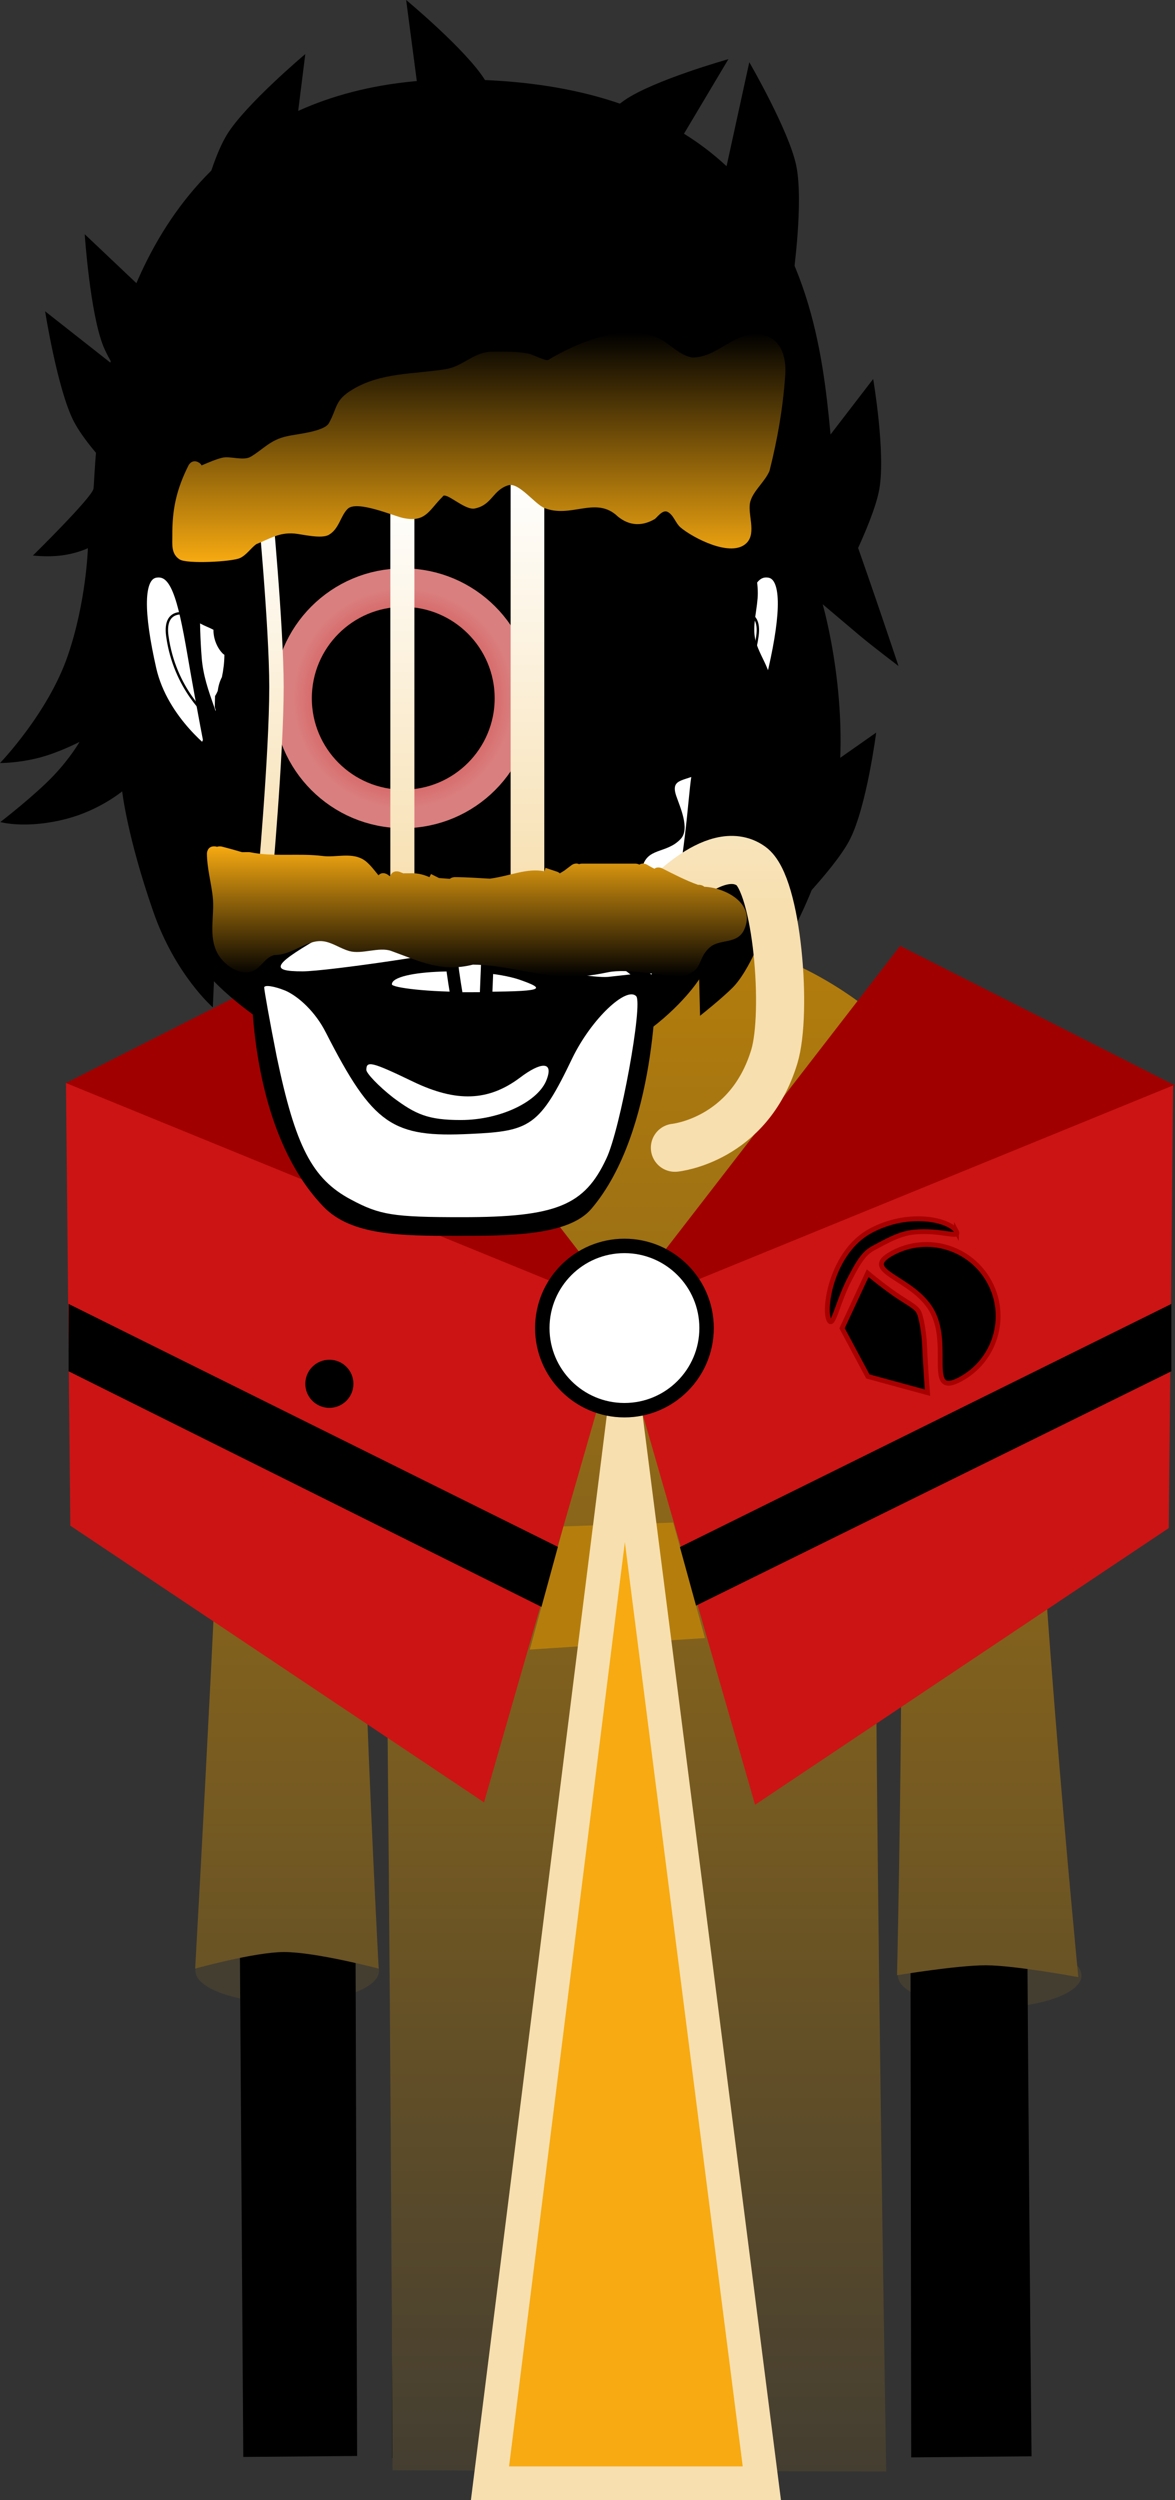 <svg version="1.1" xmlns="http://www.w3.org/2000/svg" xmlns:xlink="http://www.w3.org/1999/xlink" width="122.106" height="259.801" viewBox="0,0,122.106,259.801"><rect x="0" y="0" width="122.106" height="259.801" fill="#333333" stroke="none"/><defs><linearGradient x1="241.69" y1="149.227" x2="241.69" y2="309.439" gradientUnits="userSpaceOnUse" id="color-1"><stop offset="0" stop-color="#b57e0c"/><stop offset="1" stop-color="#443e31"/></linearGradient><radialGradient cx="211.535" cy="179.019" r="17.258" gradientUnits="userSpaceOnUse" id="color-2"><stop offset="0" stop-color="#cc1414"/><stop offset="1" stop-color="#da7f7f"/></radialGradient><radialGradient cx="268.465" cy="179.269" r="17.258" gradientUnits="userSpaceOnUse" id="color-3"><stop offset="0" stop-color="#cc1414"/><stop offset="1" stop-color="#da7f7f"/></radialGradient><radialGradient cx="268.267" cy="179.269" r="17.258" gradientUnits="userSpaceOnUse" id="color-4"><stop offset="0" stop-color="#cc1414"/><stop offset="1" stop-color="#da7f7f"/></radialGradient><radialGradient cx="217.425" cy="125.163" r="11.5" gradientUnits="userSpaceOnUse" id="color-5"><stop offset="0" stop-color="#cc1414"/><stop offset="1" stop-color="#da7f7f"/></radialGradient><linearGradient x1="203" y1="104.602" x2="203" y2="144.769" gradientUnits="userSpaceOnUse" id="color-6"><stop offset="0" stop-color="#ffffff"/><stop offset="1" stop-color="#f7dfaf"/></linearGradient><linearGradient x1="217.333" y1="103.602" x2="217.333" y2="146.102" gradientUnits="userSpaceOnUse" id="color-7"><stop offset="0" stop-color="#ffffff"/><stop offset="1" stop-color="#f7dfaf"/></linearGradient><linearGradient x1="230.333" y1="101.935" x2="230.333" y2="146.435" gradientUnits="userSpaceOnUse" id="color-8"><stop offset="0" stop-color="#ffffff"/><stop offset="1" stop-color="#f7dfaf"/></linearGradient><linearGradient x1="243.833" y1="101.435" x2="243.833" y2="146.769" gradientUnits="userSpaceOnUse" id="color-9"><stop offset="0" stop-color="#ffffff"/><stop offset="1" stop-color="#f7dfaf"/></linearGradient><linearGradient x1="225.279" y1="87.152" x2="225.279" y2="111.006" gradientUnits="userSpaceOnUse" id="color-10"><stop offset="0" stop-color="#000000"/><stop offset="1" stop-color="#f7aa11"/></linearGradient><linearGradient x1="225.079" y1="140.547" x2="225.079" y2="154.099" gradientUnits="userSpaceOnUse" id="color-11"><stop offset="0" stop-color="#f7aa11"/><stop offset="1" stop-color="#000000"/></linearGradient></defs><g transform="translate(-175.519,-52.6)"><g data-paper-data="{&quot;isPaintingLayer&quot;:true}" fill-rule="nonzero" stroke-linejoin="miter" stroke-miterlimit="10" stroke-dasharray="" stroke-dashoffset="0" style="mix-blend-mode: normal"><g stroke-linecap="butt"><path d="M214.909,257.387c0,1.856 -4.272,3.36 -9.543,3.36c-5.27,0 -9.543,-1.504 -9.543,-3.36c0,-1.856 4.272,-3.36 9.543,-3.36c5.27,0 9.543,1.504 9.543,3.36z" fill="#443e31" stroke="none" stroke-width="0"/><path d="M287.909,257.887c0,1.856 -4.272,3.36 -9.543,3.36c-5.27,0 -9.543,-1.504 -9.543,-3.36c0,-1.856 4.272,-3.36 9.543,-3.36c5.27,0 9.543,1.504 9.543,3.36z" fill="#443e31" stroke="none" stroke-width="0"/><path d="M201.795,306.91c0,0 -0.635,-94.384 -0.793,-118.012c-0.055,-8.153 8.187,-36.761 40.202,-36.921c31.602,-0.158 39.857,29.487 39.849,36.897c-0.077,46.243 0.654,117.986 0.654,117.986l-10.497,0.096l-0.159,-114.843c0,0 0.075,-3.099 -2.816,-3.154c-3.434,-0.065 -2.945,3.116 -2.945,3.116l0.205,114.87l-48.214,0.072l-0.305,-115.233c0,0 0.279,-2.919 -2.886,-2.934c-3.111,-0.015 -2.816,2.909 -2.816,2.909l0.353,115.067z" fill="#000000" stroke="#000000" stroke-width="2"/><path d="M240.894,263.64c-0.819,0 -1.483,-0.664 -1.483,-1.483c0,-0.819 0.664,-1.483 1.483,-1.483c0.819,0 1.483,0.664 1.483,1.483c0,0.819 -0.664,1.483 -1.483,1.483z" data-paper-data="{&quot;index&quot;:null}" fill="#000000" stroke="none" stroke-width="1.5"/><path d="M195.802,257.172c0,0 3.247,-57.763 3.17,-69.822c-0.054,-8.418 10.366,-37.958 41.911,-38.123c31.139,-0.163 41.9,30.447 41.892,38.098c-0.033,21.14 4.803,70.734 4.803,70.734c0,0 -6.629,-1.232 -9.618,-1.232c-2.972,0 -9.221,1.033 -9.221,1.033c0,0 1.628,-70.39 -1.221,-70.447c-1.37,-0.027 -1.114,19.965 -0.92,43.772c0.286,35.003 1.02,78.253 1.02,78.253l-51.306,-0.125c0,0 -0.174,-40.862 -0.503,-75.292c-0.24,-25.061 -0.327,-46.715 -1.641,-46.722c-3.065,-0.016 0.705,69.871 0.705,69.871c0,0 -6.552,-1.72 -9.827,-1.72c-3.068,0 -9.244,1.722 -9.244,1.722z" fill="url(#color-1)" stroke="#000000" stroke-width="0"/><path d="M256.393,202.852c-0.571,0 -1.034,-0.463 -1.034,-1.034c0,-0.571 0.463,-1.034 1.034,-1.034c0.571,0 1.034,0.463 1.034,1.034c0,0.571 -0.463,1.034 -1.034,1.034z" fill="#000000" stroke="none" stroke-width="1.5"/><path d="M251.133,207.088c-4.463,-0.314 -6.552,-1.794 -6.17,-2.58c0.118,-0.242 2.846,1.064 6.97,1.305c6.409,0.375 8.51,-0.632 8.51,-0.632v1.346c0,0 -2.413,1.047 -9.311,0.561z" fill="#000000" stroke="#000000" stroke-width="0"/><path d="M223.32,201.818c0,-0.571 0.463,-1.034 1.034,-1.034c0.571,0 1.034,0.463 1.034,1.034c0,0.571 -0.463,1.034 -1.034,1.034c-0.571,0 -1.034,-0.463 -1.034,-1.034z" fill="#000000" stroke="none" stroke-width="1.5"/><path d="M229.614,207.088c-6.897,0.486 -9.311,-0.561 -9.311,-0.561v-1.346c0,0 2.101,1.007 8.51,0.632c4.124,-0.241 6.853,-1.547 6.97,-1.305c0.383,0.786 -1.706,2.266 -6.17,2.58z" fill="#000000" stroke="#000000" stroke-width="0"/><g><g stroke="url(#color-2)" stroke-width="0"><path d="M233.156,207.644l-50.781,-42.5l28.565,-14.5l29.556,38.25z" fill="#a10000"/><path d="M225.817,239.894l-42.99,-28.749l-0.451,-46.001l58.121,23.75z" fill="#cc1414"/></g><g stroke-width="0"><path d="M239.504,189.144l29.556,-38.25l28.565,14.5l-50.781,42.5z" data-paper-data="{&quot;index&quot;:null}" fill="#a10000" stroke="url(#color-3)"/><path d="M239.306,189.144l58.121,-23.75l-0.451,46.001l-42.99,28.749z" data-paper-data="{&quot;index&quot;:null}" fill="#cc1414" stroke="url(#color-4)"/></g><path d="M182.647,195.1v-7l57.2,28.4l57.4,-28.4v7l-57.6,28.4z" fill="#000000" stroke="none" stroke-width="NaN"/><path d="M207.247,196.4c0,-1.381 1.119,-2.5 2.5,-2.5c1.381,0 2.5,1.119 2.5,2.5c0,1.381 -1.119,2.5 -2.5,2.5c-1.381,0 -2.5,-1.119 -2.5,-2.5z" fill="#000000" stroke="none" stroke-width="0"/></g><path d="M230.576,224.021l3.5,-12.8l11.4,-0.4l3.3,12z" fill="#b57e0c" stroke="#f7dfaf" stroke-width="0"/><path d="M226.439,310.65l14,-111.75l14.25,111.75z" fill="#f7aa11" stroke="#f7dfaf" stroke-width="3.5"/><path d="M231.875,190.608c0,-4.714 3.822,-8.536 8.536,-8.536c4.714,0 8.536,3.822 8.536,8.536c0,4.714 -3.822,8.536 -8.536,8.536c-4.714,0 -8.536,-3.822 -8.536,-8.536z" fill="#ffffff" stroke="#000000" stroke-width="1.5"/></g><g fill="#000000" stroke="none" stroke-linecap="butt"><path d="M178.942,110.327c0,0 6.163,-6.056 6.292,-6.941c0.246,-1.7 0.042,-22.937 14.101,-34.751c5.141,-4.321 12.191,-7.381 21.867,-7.764c44.636,-0.934 39.015,36.149 41.531,43.146c3.45,9.593 6.157,17.794 6.157,17.794c0,0 -2.767,-2.1 -4.08,-3.205c-1.224,-1.031 -3.801,-3.217 -3.801,-3.217c0,0 3.091,10.582 1.311,21.164c-1.562,9.696 -7.298,17.616 -7.298,17.616l-1.155,-2.401c0,0 -1.023,2.248 -2.16,3.408c-1.137,1.16 -3.439,2.979 -3.439,2.979l-0.092,-3.788c0,0 -7.06,11.267 -24.351,11.118c-16.306,-0.261 -26.072,-10.917 -26.072,-10.917l-0.116,2.715c0,0 -3.895,-3.367 -6.181,-9.927c-2.725,-7.819 -3.239,-12.521 -3.239,-12.521c0,0 -2.339,1.942 -5.717,2.837c-4.233,1.122 -6.947,0.353 -6.947,0.353c0,0 3.608,-2.779 5.584,-4.878c1.76,-1.87 2.647,-3.454 2.647,-3.454c0,0 -2.108,1.109 -4.233,1.655c-2.217,0.569 -4.03,0.543 -4.03,0.543c0,0 4.975,-5.151 7.031,-11.121c1.941,-5.636 2.1,-11.205 2.1,-11.205c0,0 -1.362,0.677 -3.33,0.813c-1.248,0.087 -2.378,-0.05 -2.378,-0.05z" stroke-width="1.5"/><path d="M180.208,84.95l10.4,8.181v11.863c0,0 -5.647,-5.188 -7.415,-8.595c-1.696,-3.269 -2.985,-11.449 -2.985,-11.449z" stroke-width="0"/><path d="M184.323,76.94l9.627,9.117l-1.057,11.813c0,0 -5.161,-5.693 -6.618,-9.25c-1.398,-3.413 -1.952,-11.68 -1.952,-11.68z" stroke-width="0"/><path d="M256.293,148.838l0.713,-13.398l9.565,-6.711c0,0 -0.989,7.697 -2.736,11.115c-1.676,3.28 -7.543,8.994 -7.543,8.994z" data-paper-data="{&quot;index&quot;:null}" stroke-width="0"/><path d="M262.329,114.316l-3.236,-13.004l7.166,-9.328c0,0 1.307,7.647 0.639,11.443c-0.641,3.642 -4.569,10.889 -4.569,10.889z" data-paper-data="{&quot;index&quot;:null}" stroke-width="0"/><path d="M225.942,60.955c2.006,3.266 3.588,10.858 3.588,10.858l-10.055,-5.915l-1.749,-13.298c0,0 6.291,5.222 8.216,8.355z" data-paper-data="{&quot;index&quot;:null}" stroke-width="0"/><path d="M207.246,58.218l-1.667,13.309l-10.018,5.98c0,0 1.535,-7.603 3.521,-10.881c1.906,-3.146 8.164,-8.408 8.164,-8.408z" data-paper-data="{&quot;index&quot;:null}" stroke-width="0"/><path d="M258.265,69.812c0.777,3.774 -0.31,11.457 -0.31,11.457l-7.431,-9.109l2.862,-13.095c0,0 4.134,7.126 4.879,10.747z" data-paper-data="{&quot;index&quot;:null}" stroke-width="0"/><path d="M240.409,63.022c2.994,-2.079 10.806,-4.276 10.806,-4.276l-6.826,11.46l-11.532,1.286c0,0 4.431,-6.303 7.551,-8.469z" data-paper-data="{&quot;index&quot;:null}" stroke-width="0"/></g><path d="M195.728,120.97c-0.577,-7.293 0.335,-17.154 0.335,-17.154c0,0 3.411,-0.041 13.914,-3.144c8.07,-2.384 20.547,-9.487 20.547,-9.487c0,0 -2.16,3.005 -3.408,4.46c-1.327,1.547 -3.993,4.563 -3.993,4.563c0,0 7.838,-1.668 14.675,-4.729c8.568,-3.536 10.593,-6.053 12.95,-4.593c2.783,1.724 1.03,23.183 0.718,28.741c-0.422,5.669 -2.533,9.5 -3.15,12.521c-0.617,3.021 -0.41,6.137 -2.206,16.04c-1.121,6.18 -4.162,8.925 -10.019,14.661c-5.858,5.736 -9.054,9.253 -13.014,9.322c-3.811,0.066 -8.936,-5.1 -13.935,-10.382c-5.324,-5.625 -8.875,-8.477 -9.716,-15.14c-0.757,-6 -0.777,-9.909 -1.123,-15.248c-0.253,-3.903 -2.261,-6.445 -2.576,-10.428z" fill="#ffffff" stroke="#000000" stroke-width="1.5" stroke-linecap="butt"/><path d="M244.019,108.371c0,0 1.394,0.694 3.835,2.154c2.23,1.333 3.861,2.816 3.861,2.816l-0.108,1.182c0,0 -6.218,-4.867 -13.994,-6.225c-6.218,-1.086 -10.351,0.192 -10.351,0.192l1.104,-4.029c0,0 3.458,-0.855 8.077,0.2c4.784,1.093 7.676,2.625 7.676,2.625z" data-paper-data="{&quot;index&quot;:null}" fill="#000000" stroke="none" stroke-width="1.5" stroke-linecap="butt"/><g stroke="none" stroke-linecap="butt"><path d="M243.688,154.427c0,0 0.149,15.748 -6.725,23.803c-2.398,2.809 -8.676,2.796 -13.996,2.796c-5.705,0 -10.92,-0.014 -13.823,-3.022c-8.235,-8.532 -7.485,-24.753 -7.485,-24.753c0,0 10.323,-8.007 15.285,-8.447c1.523,-0.135 6.178,3.647 6.178,3.647c0,0 3.878,-4.237 8.046,-2.848c6.979,2.326 12.521,8.824 12.521,8.824z" fill="#000000" stroke-width="0"/><path d="M224.32,150.922c-0.72,0.553 -14.829,2.619 -17.359,2.619c-3.512,0 -3.211,-0.682 2.7,-4.019c5.323,-2.997 8.956,-3.789 13.216,0.776c0,0 1.574,0.476 1.443,0.624z" data-paper-data="{&quot;noHover&quot;:false,&quot;origItem&quot;:[&quot;Path&quot;,{&quot;applyMatrix&quot;:true,&quot;segments&quot;:[[[332.0254,197.06293],[0.95313,-0.53669],[-1.05859,0.59758]],[[331.53713,197.74806],[-0.62891,0],[0.45313,0]],[[334.0254,197.29892],[-0.1289,0.09896],[0.02344,-0.02664]],[[333.87307,196.93732],[0.10547,0.17509],[-0.28906,-0.44914]]],&quot;closed&quot;:true,&quot;fillColor&quot;:[0,0,0]}]}" fill="#ffffff" stroke-width="0.5"/><path d="M236.545,150.398l4.493,3.462l-2.337,0.257c-2.727,0.213 -15.263,-2.513 -15.59,-3.703c1.349,-1.254 4.511,-3.468 6.496,-3.468c1.2,0 4.08,1.433 6.938,3.452z" data-paper-data="{&quot;noHover&quot;:false,&quot;origItem&quot;:[&quot;Path&quot;,{&quot;applyMatrix&quot;:true,&quot;segments&quot;:[[[335.58448,196.62521],[0.21484,0],[-0.35547,0]],[[334.9087,197.16189],[-0.07422,-0.22457],[0.05859,0.21315]],[[337.13526,197.84702],[-0.48828,0.03806],[0,0]],[337.54932,197.80896],[[336.74073,197.21138],[0,0],[-0.51172,-0.3616]]],&quot;closed&quot;:true,&quot;fillColor&quot;:[0,0,0]}]}" fill="#ffffff" stroke-width="0.5"/><path d="M216.243,154.89c0,-1.53 9.131,-1.827 13.188,-0.509c2.989,1.042 2.798,1.28 -4.902,1.28c-4.472,0.064 -8.286,-0.43 -8.286,-0.771z" data-paper-data="{&quot;noHover&quot;:false,&quot;origItem&quot;:[&quot;Path&quot;,{&quot;applyMatrix&quot;:true,&quot;segments&quot;:[[[333.20509,198.01069],[0,0],[0,0.0609]],[[334.61134,198.10965],[-0.80078,0.01142],[1.37891,0]],[[335.46682,197.92314],[0.53516,0.18651],[-0.72656,-0.23599]],[[333.20509,198.01068],[0,-0.27405],[0,0]]],&quot;closed&quot;:true,&quot;fillColor&quot;:[0,0,0]}]}" fill="#ffffff" stroke-width="0.5"/><path d="M213.588,163.783c0,-0.978 0.546,-0.859 4.865,1.224c4.515,2.168 7.83,2.021 11.08,-0.403c2.203,-1.679 3.495,-1.71 2.819,0.118c-0.785,2.296 -4.764,4.268 -8.952,4.268c-3.403,0 -4.691,-0.589 -7.025,-2.332c-1.527,-1.19 -2.787,-2.536 -2.787,-2.876z" data-paper-data="{&quot;noHover&quot;:false,&quot;origItem&quot;:[&quot;Path&quot;,{&quot;applyMatrix&quot;:true,&quot;segments&quot;:[[[332.72855,199.61694],[0,0],[0,0.0609]],[[333.22855,200.11556],[-0.27344,-0.21315],[0.41797,0.31211]],[[334.43168,200.48857],[-0.60938,0],[0.75,0]],[[335.99027,199.7806],[-0.14062,0.41108],[0.12109,-0.32734]],[[335.58402,199.74254],[0.39453,-0.3007],[-0.58203,0.43392]],[[333.50199,199.81486],[0.80859,0.38824],[-0.77344,-0.37301]],[[332.72855,199.61693],[0,-0.17508],[0,0]]],&quot;closed&quot;:true,&quot;fillColor&quot;:[0,0,0]}]}" fill="#ffffff" stroke-width="0.5"/><path d="M209.372,159.878c4.93,9.671 6.941,10.956 15.055,10.552c6.173,-0.276 7.188,-0.794 10.569,-7.873c2.007,-4.124 5.633,-7.478 6.636,-6.437c0.72,0.765 -1.639,13.817 -3.101,16.877c-2.269,4.867 -5.165,6.09 -15.003,6.09c-7.177,0 -8.536,-0.23 -11.525,-1.825c-4.057,-2.147 -5.787,-5.558 -7.729,-14.868c-0.72,-3.635 -1.299,-6.899 -1.299,-7.175c0,-0.298 1.01,-0.159 2.209,0.33c1.396,0.616 3.138,2.245 4.185,4.328z" data-paper-data="{&quot;noHover&quot;:false,&quot;origItem&quot;:[&quot;Path&quot;,{&quot;applyMatrix&quot;:true,&quot;segments&quot;:[[[331.21682,198.15914],[0.25,0.11038],[-0.21484,-0.08754]],[[330.8223,198.09824],[0,-0.05329],[0,0.04948]],[[331.06057,199.36953],[-0.1289,-0.65087],[0.34766,1.66715]],[[332.43166,201.98444],[-0.72656,-0.38444],[0.53516,0.28547]],[[334.4551,202.29655],[-1.28516,0],[1.76172,0]],[[337.09963,201.23841],[-0.40625,0.87163],[0.26172,-0.5481]],[[337.65822,198.2581],[0.12891,0.13703],[-0.17969,-0.18651]],[[336.56056,199.36953],[0.35938,-0.73842],[-0.60547,1.26749]],[[334.6465,200.83875],[1.10547,-0.04948],[-1.45312,0.07232]],[[331.88088,198.88233],[0.88281,1.73185],[-0.1875,-0.37301]]],&quot;closed&quot;:true,&quot;fillColor&quot;:[0,0,0]}]}" fill="#ffffff" stroke-width="0.5"/></g><path d="" fill="#ffffff" stroke="#000000" stroke-width="1.15" stroke-linecap="butt"/><path d="M227.088,121.466c0,0 0.103,3.97 0.006,7.127c-0.192,6.251 -1.081,27.761 -1.081,27.761l-2.982,0.009c0,0 -0.803,-4.173 -1.123,-9.5c-0.434,-7.211 -0.45,-16.293 -0.763,-19.632c-0.298,-3.165 -0.896,-5.715 -0.896,-5.715" fill="#ffffff" stroke="#000000" stroke-width="1.3" stroke-linecap="round"/><path d="M197.427,131.094c0,0 -4.932,-3.517 -6.164,-8.975c-1.296,-5.743 -1.461,-9.733 0.48,-9.992c1.941,-0.259 2.703,2.377 3.733,8.356c1.029,5.979 1.951,10.611 1.951,10.611z" data-paper-data="{&quot;index&quot;:null}" fill="#ffffff" stroke="#000000" stroke-width="1" stroke-linecap="butt"/><path d="M197.225,127.146c0,0 -3.564,-2.923 -4.318,-8.451c-0.421,-3.083 2.157,-2.28 2.157,-2.28" fill="none" stroke="#000000" stroke-width="0.25" stroke-linecap="round"/><path d="M203.7,107.062c0,0 3.37,-1.819 8.032,-2.282c5.167,-0.513 7.768,-0.066 7.768,-0.066l0.295,4.137c0,0 -3.836,-0.681 -8.018,-0.521c-5.593,0.213 -6.645,1.433 -10.898,1.891c-3.644,0.393 -6.737,0.159 -6.737,0.159l-0.026,-1.232c0,0 3.595,0.074 5.234,-0.068c1.352,-0.117 3.976,-0.938 3.976,-0.938z" fill="#000000" stroke="none" stroke-width="1.5" stroke-linecap="butt"/><path d="M251.661,120.482c1.029,-5.979 1.791,-8.615 3.733,-8.356c1.941,0.259 1.776,4.249 0.48,9.992c-1.232,5.458 -6.164,8.975 -6.164,8.975c0,0 0.922,-4.633 1.951,-10.611z" data-paper-data="{&quot;index&quot;:null}" fill="#ffffff" stroke="#000000" stroke-width="1" stroke-linecap="butt"/><path d="M252.073,116.415c0,0 2.578,-0.803 2.157,2.28c-0.754,5.527 -4.318,8.451 -4.318,8.451" data-paper-data="{&quot;index&quot;:null}" fill="none" stroke="#000000" stroke-width="0.25" stroke-linecap="round"/><path d="M197.837,126.006l0.03,-1.079c0.097,-0.143 0.19,-0.319 0.276,-0.521c0.065,-0.471 0.181,-0.945 0.438,-1.446c0.159,-0.746 0.254,-1.569 0.257,-2.313c-0.074,-0.048 -0.138,-0.096 -0.186,-0.146c-0.607,-0.62 -0.964,-1.582 -0.95,-2.455c-0.856,-0.455 -2.04,-0.725 -2.533,-1.804c-1.145,-2.503 0.757,-6.028 2.244,-8.215c0.923,-0.848 1.511,-1.611 2.898,-2.086c1.326,-0.455 3.296,-0.303 4.347,-1.266c2.303,-2.109 -1.121,-5.46 2.634,-7.363c1.343,-0.681 3.566,-0.538 5.067,-0.54c5.54,-0.007 13.994,-1.127 18.516,1.463c3.065,1.126 5.551,3.104 7.651,5.066c0.624,0.583 2.388,2.532 3.416,2.792c0.754,0.19 0.968,-0.994 1.684,-1.252c0.701,-0.253 2.432,-0.453 3.194,-0.272c5.362,1.27 7.449,6.203 7.449,9.678c0,1.459 -0.544,3.142 -0.309,4.558c0.35,2.111 2.264,3.721 1.483,6.062c-0.87,2.609 -4.059,3.526 -5.497,5.714c-0.422,0.642 -0.42,1.471 -1.094,1.983c-1.848,1.405 -3.792,0.646 -3.044,2.783c0.369,1.089 1.421,3.368 0.469,4.409c-1.514,1.655 -3.63,0.802 -4.055,3.217c-0.338,1.916 2.605,4.992 0.197,6.755c-0.805,0.59 -2.283,0.124 -3.368,0.368c-2.028,0.456 -30.072,0.398 -31.191,-2.411c-0.571,0.39 -1.182,0.75 -1.717,0.898c-7.744,2.138 -8.268,-5.993 -7.698,-9.566c0.054,-0.339 0.357,-1.85 0.122,-2.206c-0.394,-0.595 -0.229,-1.405 -0.669,-1.983c-3.367,-1.364 -1.743,-4.639 -0.587,-6.68c0.366,-0.647 0.54,-1.229 0.634,-1.777c-0.108,-0.189 -0.108,-0.363 -0.108,-0.363z" fill="#000000" stroke="none" stroke-width="0.5" stroke-linecap="butt"/><path d="M205.925,125.163c0,-6.351 5.149,-11.5 11.5,-11.5c6.351,0 11.5,5.149 11.5,11.5c0,6.351 -5.149,11.5 -11.5,11.5c-6.351,0 -11.5,-5.149 -11.5,-11.5z" fill="none" stroke="url(#color-5)" stroke-width="4" stroke-linecap="butt"/><path d="M203,104.602c0,0 1.25,13.057 1.25,19.398c0,6.985 -1.25,20.769 -1.25,20.769" fill="none" stroke="url(#color-6)" stroke-width="1.5" stroke-linecap="round"/><path d="M217.333,103.602v42.5" fill="none" stroke="url(#color-7)" stroke-width="2.5" stroke-linecap="round"/><path d="M230.333,101.935v44.5" fill="none" stroke="url(#color-8)" stroke-width="3.5" stroke-linecap="round"/><path d="M243.833,146.769c0,0 5.922,-6.886 9.731,-4.174c2.744,1.954 3.795,15.274 2.422,19.801c-2.649,8.737 -10.331,9.474 -10.331,9.474" fill="none" stroke="url(#color-9)" stroke-width="5" stroke-linecap="round"/><path d="M196.466,100.964c0.697,-0.296 1.492,-0.642 2.136,-0.797c0.852,-0.205 2.208,0.354 2.983,-0.111c1.338,-0.802 2.013,-1.75 3.768,-2.127c0.861,-0.215 3.845,-0.454 4.346,-1.357c0.915,-1.651 0.568,-2.375 2.498,-3.523c2.971,-1.767 6.382,-1.555 9.64,-2.089c1.833,-0.301 2.872,-1.755 4.738,-1.813c1.35,0 2.623,-0.053 3.953,0.216c0.262,0.053 1.726,0.784 1.96,0.641c2.776,-1.683 7.599,-3.762 11.104,-2.425c1.416,0.54 2.356,1.901 3.857,2.171c2.687,0 4.332,-2.716 7.018,-2.398c2.212,0.262 2.788,2.317 2.655,4.218c-0.245,3.485 -0.799,6.63 -1.635,9.963c-0.484,1.137 -1.656,2.034 -1.989,3.163c-0.362,1.228 0.681,3.256 -0.392,4.33c-1.585,1.585 -5.605,-0.551 -6.856,-1.606c-0.541,-0.457 -0.728,-1.315 -1.362,-1.631c-0.53,-0.264 -1.122,0.631 -1.335,0.755c-1.476,0.861 -2.895,0.634 -4.078,-0.489c-2.206,-1.787 -4.682,0.4 -7.37,-0.659c-0.995,-0.392 -2.674,-2.702 -3.757,-2.37c-1.646,0.505 -1.673,2.046 -3.49,2.416c-1.084,0.22 -3.087,-1.875 -3.352,-1.215c-1.394,1.357 -1.719,2.712 -4.103,2.2c-1.002,-0.215 -4.821,-1.876 -5.758,-0.945c-0.754,0.749 -0.871,2.059 -1.944,2.691c-0.784,0.461 -2.789,-0.059 -3.578,-0.128c-1.608,-0.14 -2.566,0.547 -3.979,1.106c-0.588,0.446 -1.013,1.125 -1.68,1.439c-0.826,0.389 -5.527,0.633 -6.281,0.145c-0.906,-0.586 -0.748,-1.593 -0.756,-2.438c-0.026,-2.789 0.433,-4.844 1.679,-7.335c0,0 0.335,-0.671 1.006,-0.335c0.188,0.094 0.296,0.214 0.356,0.338z" fill="url(#color-10)" stroke="none" stroke-width="0.5" stroke-linecap="butt"/><path d="M218.375,143.347c0.592,0 1.198,0.147 1.758,0.4h0.017l0.16,-0.321l0.785,0.393c0.016,0.007 0.031,0.015 0.046,0.024c0.375,0.027 0.75,0.057 1.125,0.084c0.219,-0.18 0.508,-0.18 0.508,-0.18c1.214,0.004 2.436,0.096 3.657,0.162c2.216,-0.309 3.797,-1.119 5.661,-0.768l0.118,-0.356l1.184,0.395c0.114,0.035 0.217,0.097 0.301,0.178c0.153,-0.096 0.306,-0.191 0.46,-0.283l0.768,-0.578c0,0 0.384,-0.288 0.768,-0.096c0.152,-0.054 0.282,-0.054 0.282,-0.054c1.6,0 3.2,0 4.8,0h0.8c0,0 0.2,0 0.393,0.103c0.367,-0.252 0.793,0.004 0.793,0.004c0.248,0.152 0.505,0.296 0.77,0.42c0.345,-0.265 0.779,-0.048 0.779,-0.048c1.222,0.611 2.454,1.264 3.746,1.721c0.04,0 0.079,0 0.119,0c0,0 0.313,0 0.535,0.203c2.098,0.074 5.381,1.697 4.158,4.434c-0.714,1.597 -2.528,0.943 -3.578,1.859c-1.385,1.207 -0.587,2.429 -2.841,3.001c-2.34,0.01 -5.609,-0.851 -7.754,-0.406c-1.716,0.356 -3.401,0.57 -5.194,0.406c-3.011,-0.275 -5.809,-1.178 -8.834,-1.202c-3.34,0.835 -5.566,-0.372 -8.492,-1.422c-1.268,-0.455 -3.05,0.386 -4.372,0.007c-0.871,-0.25 -1.642,-0.815 -2.532,-0.987c-1.763,-0.34 -3.293,1.413 -5.204,1.402c-1.162,0.241 -1.471,1.67 -2.792,1.799c-1.223,0.119 -2.573,-0.918 -3.138,-1.949c-0.999,-1.824 -0.286,-3.966 -0.508,-5.92c-0.171,-1.503 -0.596,-2.957 -0.604,-4.474c0,0 0,-0.75 0.75,-0.75c0.118,0 0.217,0.019 0.301,0.05c0.239,-0.088 0.481,-0.027 0.481,-0.027c0.712,0.178 1.418,0.38 2.122,0.585l0.696,-0.007c0,0 0.028,0 0.074,0.005c0.046,0.004 0.073,0.009 0.073,0.009c2.478,0.506 5.04,0.074 7.545,0.391c1.323,0.167 2.801,-0.352 4.062,0.283c0.656,0.331 1.18,1.063 1.722,1.721c0.439,-0.461 0.974,-0.059 0.974,-0.059c0.064,0.053 0.126,0.101 0.188,0.143c0.023,-0.013 0.047,-0.024 0.071,-0.035c0.282,-0.68 0.97,-0.405 0.97,-0.405c0.139,0.056 0.27,0.108 0.396,0.157c0.041,-0.007 0.083,-0.01 0.126,-0.01z" fill="url(#color-11)" stroke="none" stroke-width="0.5" stroke-linecap="butt"/><g fill="#000000" stroke="#a80000" stroke-width="0.5" stroke-linecap="butt"><path d="M278.362,185.854c1.941,3.625 0.576,8.138 -3.05,10.079c-3.625,1.941 -0.966,-3.408 -2.907,-7.033c-1.941,-3.625 -7.748,-4.155 -4.123,-6.096c3.625,-1.941 8.138,-0.576 10.079,3.05z"/><path d="M265.706,195.637l-2.681,-5.007l2.663,-5.721c0,0 1.34,1.133 2.821,2.168c1.239,0.865 2.166,1.265 2.486,1.862c0.245,0.458 0.548,2.074 0.607,3.485c0.096,2.286 0.305,4.902 0.305,4.902z"/><path d="M274.911,180.568c0.417,0.779 -1.649,-0.222 -4.48,0.077c-1.448,0.153 -2.81,0.94 -4.176,1.671c-0.338,0.181 -0.651,0.434 -0.888,0.7c-0.595,0.669 -1.013,1.492 -1.43,2.268c-1.401,2.605 -1.817,5.35 -2.262,4.519c-0.631,-1.178 0.288,-7.145 4.323,-9.305c4.035,-2.16 8.283,-1.107 8.913,0.071z"/></g></g></g></svg>